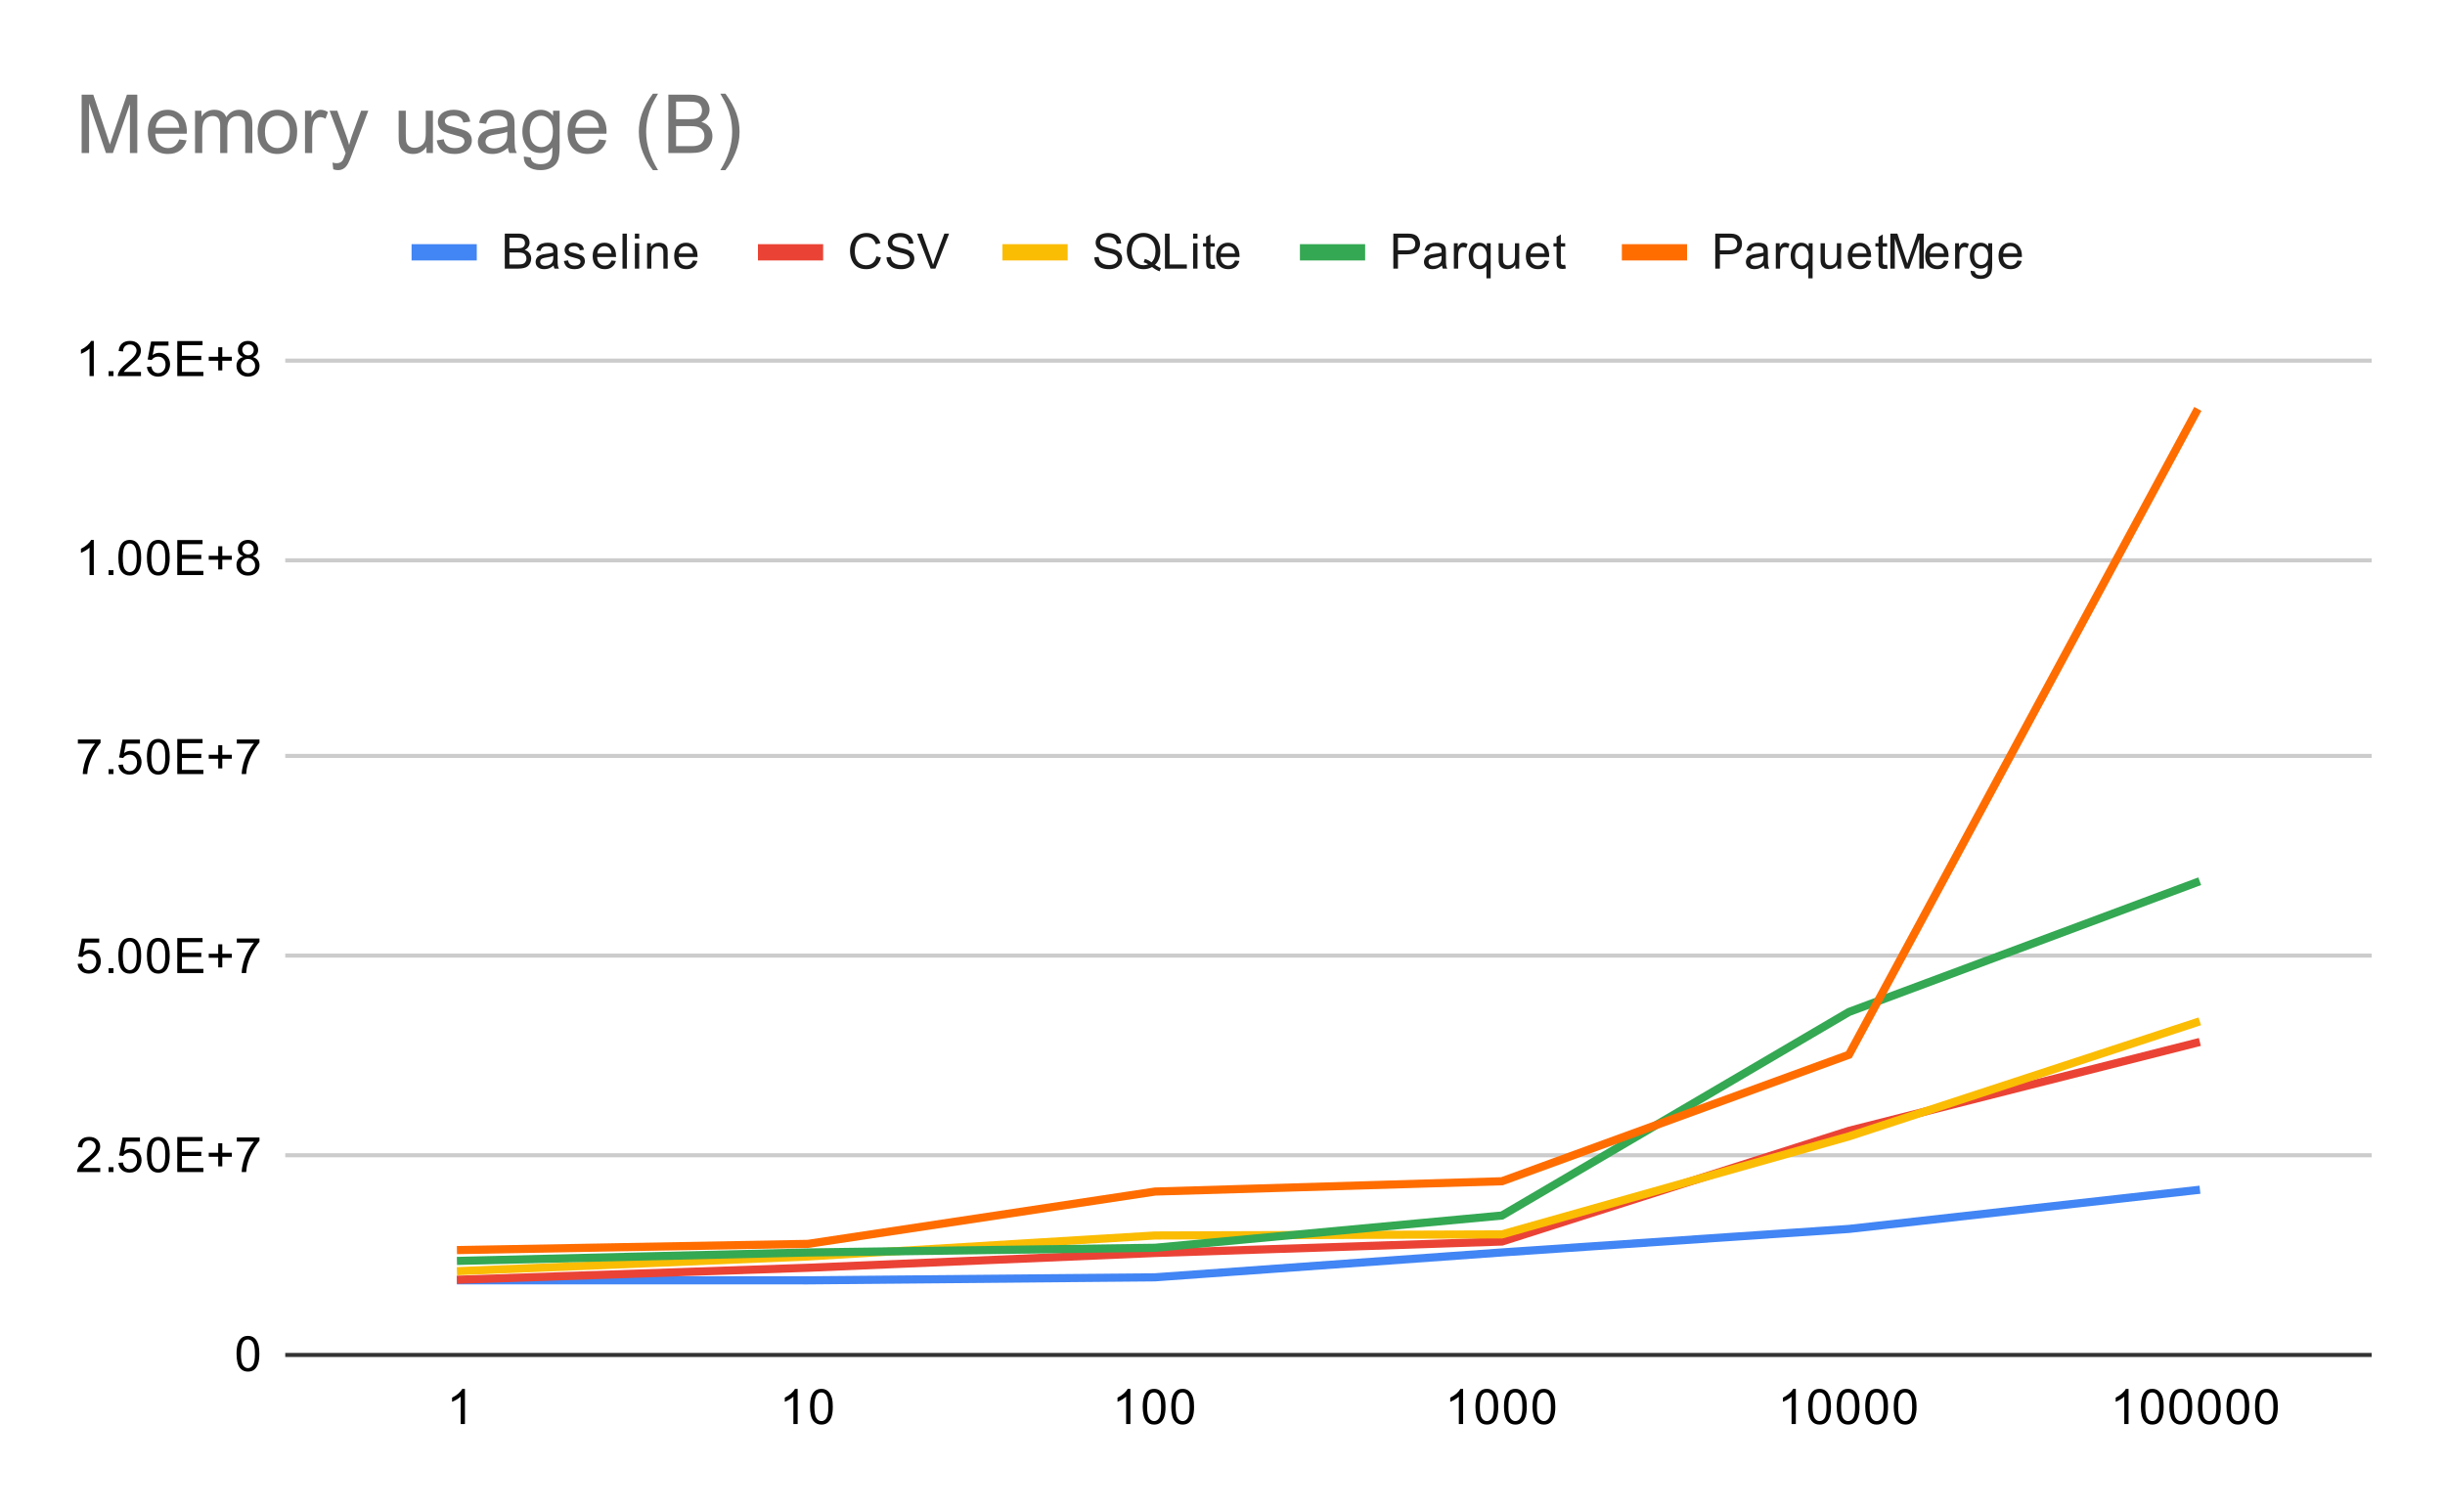 <svg version="1.1" viewBox="0.0 0.0 600.0 371.0" fill="none" stroke="none" stroke-linecap="square" stroke-miterlimit="10" width="600" height="371" xmlns:xlink="http://www.w3.org/1999/xlink" xmlns="http://www.w3.org/2000/svg"><path fill="#ffffff" d="M0 0L600.0 0L600.0 371.0L0 371.0L0 0Z" fill-rule="nonzero"/><path stroke="#333333" stroke-width="1.0" stroke-linecap="butt" d="M70.5 332.5L581.5 332.5" fill-rule="nonzero"/><path stroke="#cccccc" stroke-width="1.0" stroke-linecap="butt" d="M70.5 283.5L581.5 283.5" fill-rule="nonzero"/><path stroke="#cccccc" stroke-width="1.0" stroke-linecap="butt" d="M70.5 234.5L581.5 234.5" fill-rule="nonzero"/><path stroke="#cccccc" stroke-width="1.0" stroke-linecap="butt" d="M70.5 185.5L581.5 185.5" fill-rule="nonzero"/><path stroke="#cccccc" stroke-width="1.0" stroke-linecap="butt" d="M70.5 137.5L581.5 137.5" fill-rule="nonzero"/><path stroke="#cccccc" stroke-width="1.0" stroke-linecap="butt" d="M70.5 88.5L581.5 88.5" fill-rule="nonzero"/><clipPath id="id_0"><path d="M70.55 88.283L581.45 88.283L581.45 332.45L70.55 332.45L70.55 88.283Z" clip-rule="nonzero"/></clipPath><path stroke="#4285f4" stroke-width="2.0" stroke-linecap="butt" clip-path="url(#id_0)" d="M113.125 314.178L198.275 314.192L283.425 313.45L368.575 307.344L453.725 301.577L538.875 292.067" fill-rule="nonzero"/><path stroke="#ea4335" stroke-width="2.0" stroke-linecap="butt" clip-path="url(#id_0)" d="M113.125 314.016L198.275 311.105L283.425 307.478L368.575 304.668L453.725 277.497L538.875 255.937" fill-rule="nonzero"/><path stroke="#fbbc04" stroke-width="2.0" stroke-linecap="butt" clip-path="url(#id_0)" d="M113.125 311.91L198.275 308.337L283.425 303.188L368.575 302.915L453.725 278.87L538.875 250.945" fill-rule="nonzero"/><path stroke="#34a853" stroke-width="2.0" stroke-linecap="butt" clip-path="url(#id_0)" d="M113.125 309.405L198.275 307.352L283.425 306.202L368.575 298.285L453.725 248.334L538.875 216.6" fill-rule="nonzero"/><path stroke="#ff6d01" stroke-width="2.0" stroke-linecap="butt" clip-path="url(#id_0)" d="M113.125 306.75L198.275 305.242L283.425 292.403L368.575 289.875L453.725 258.832L538.875 101.22" fill-rule="nonzero"/><path fill="#000000" fill-opacity="0.0" clip-path="url(#id_0)" d="M116.125 314.178C116.125 315.835 114.782 317.178 113.125 317.178C111.468 317.178 110.125 315.835 110.125 314.178C110.125 312.521 111.468 311.178 113.125 311.178C114.782 311.178 116.125 312.521 116.125 314.178Z" fill-rule="nonzero"/><path fill="#000000" fill-opacity="0.0" clip-path="url(#id_0)" d="M201.275 314.192C201.275 315.849 199.932 317.192 198.275 317.192C196.618 317.192 195.275 315.849 195.275 314.192C195.275 312.535 196.618 311.192 198.275 311.192C199.932 311.192 201.275 312.535 201.275 314.192Z" fill-rule="nonzero"/><path fill="#000000" fill-opacity="0.0" clip-path="url(#id_0)" d="M286.425 313.45C286.425 315.107 285.082 316.45 283.425 316.45C281.768 316.45 280.425 315.107 280.425 313.45C280.425 311.794 281.768 310.45 283.425 310.45C285.082 310.45 286.425 311.794 286.425 313.45Z" fill-rule="nonzero"/><path fill="#000000" fill-opacity="0.0" clip-path="url(#id_0)" d="M371.575 307.344C371.575 309.001 370.232 310.344 368.575 310.344C366.918 310.344 365.575 309.001 365.575 307.344C365.575 305.687 366.918 304.344 368.575 304.344C370.232 304.344 371.575 305.687 371.575 307.344Z" fill-rule="nonzero"/><path fill="#000000" fill-opacity="0.0" clip-path="url(#id_0)" d="M456.725 301.577C456.725 303.234 455.382 304.577 453.725 304.577C452.068 304.577 450.725 303.234 450.725 301.577C450.725 299.92 452.068 298.577 453.725 298.577C455.382 298.577 456.725 299.92 456.725 301.577Z" fill-rule="nonzero"/><path fill="#000000" fill-opacity="0.0" clip-path="url(#id_0)" d="M541.875 292.067C541.875 293.724 540.532 295.067 538.875 295.067C537.218 295.067 535.875 293.724 535.875 292.067C535.875 290.41 537.218 289.067 538.875 289.067C540.532 289.067 541.875 290.41 541.875 292.067Z" fill-rule="nonzero"/><path fill="#000000" fill-opacity="0.0" clip-path="url(#id_0)" d="M116.125 314.016C116.125 315.673 114.782 317.016 113.125 317.016C111.468 317.016 110.125 315.673 110.125 314.016C110.125 312.359 111.468 311.016 113.125 311.016C114.782 311.016 116.125 312.359 116.125 314.016Z" fill-rule="nonzero"/><path fill="#000000" fill-opacity="0.0" clip-path="url(#id_0)" d="M201.275 311.105C201.275 312.762 199.932 314.105 198.275 314.105C196.618 314.105 195.275 312.762 195.275 311.105C195.275 309.448 196.618 308.105 198.275 308.105C199.932 308.105 201.275 309.448 201.275 311.105Z" fill-rule="nonzero"/><path fill="#000000" fill-opacity="0.0" clip-path="url(#id_0)" d="M286.425 307.478C286.425 309.135 285.082 310.478 283.425 310.478C281.768 310.478 280.425 309.135 280.425 307.478C280.425 305.822 281.768 304.478 283.425 304.478C285.082 304.478 286.425 305.822 286.425 307.478Z" fill-rule="nonzero"/><path fill="#000000" fill-opacity="0.0" clip-path="url(#id_0)" d="M371.575 304.668C371.575 306.325 370.232 307.668 368.575 307.668C366.918 307.668 365.575 306.325 365.575 304.668C365.575 303.011 366.918 301.668 368.575 301.668C370.232 301.668 371.575 303.011 371.575 304.668Z" fill-rule="nonzero"/><path fill="#000000" fill-opacity="0.0" clip-path="url(#id_0)" d="M456.725 277.497C456.725 279.154 455.382 280.497 453.725 280.497C452.068 280.497 450.725 279.154 450.725 277.497C450.725 275.84 452.068 274.497 453.725 274.497C455.382 274.497 456.725 275.84 456.725 277.497Z" fill-rule="nonzero"/><path fill="#000000" fill-opacity="0.0" clip-path="url(#id_0)" d="M541.875 255.937C541.875 257.594 540.532 258.937 538.875 258.937C537.218 258.937 535.875 257.594 535.875 255.937C535.875 254.28 537.218 252.937 538.875 252.937C540.532 252.937 541.875 254.28 541.875 255.937Z" fill-rule="nonzero"/><path fill="#000000" fill-opacity="0.0" clip-path="url(#id_0)" d="M116.125 311.91C116.125 313.567 114.782 314.91 113.125 314.91C111.468 314.91 110.125 313.567 110.125 311.91C110.125 310.253 111.468 308.91 113.125 308.91C114.782 308.91 116.125 310.253 116.125 311.91Z" fill-rule="nonzero"/><path fill="#000000" fill-opacity="0.0" clip-path="url(#id_0)" d="M201.275 308.337C201.275 309.994 199.932 311.337 198.275 311.337C196.618 311.337 195.275 309.994 195.275 308.337C195.275 306.68 196.618 305.337 198.275 305.337C199.932 305.337 201.275 306.68 201.275 308.337Z" fill-rule="nonzero"/><path fill="#000000" fill-opacity="0.0" clip-path="url(#id_0)" d="M286.425 303.188C286.425 304.844 285.082 306.188 283.425 306.188C281.768 306.188 280.425 304.844 280.425 303.188C280.425 301.531 281.768 300.188 283.425 300.188C285.082 300.188 286.425 301.531 286.425 303.188Z" fill-rule="nonzero"/><path fill="#000000" fill-opacity="0.0" clip-path="url(#id_0)" d="M371.575 302.915C371.575 304.572 370.232 305.915 368.575 305.915C366.918 305.915 365.575 304.572 365.575 302.915C365.575 301.258 366.918 299.915 368.575 299.915C370.232 299.915 371.575 301.258 371.575 302.915Z" fill-rule="nonzero"/><path fill="#000000" fill-opacity="0.0" clip-path="url(#id_0)" d="M456.725 278.87C456.725 280.527 455.382 281.87 453.725 281.87C452.068 281.87 450.725 280.527 450.725 278.87C450.725 277.213 452.068 275.87 453.725 275.87C455.382 275.87 456.725 277.213 456.725 278.87Z" fill-rule="nonzero"/><path fill="#000000" fill-opacity="0.0" clip-path="url(#id_0)" d="M541.875 250.945C541.875 252.602 540.532 253.945 538.875 253.945C537.218 253.945 535.875 252.602 535.875 250.945C535.875 249.288 537.218 247.945 538.875 247.945C540.532 247.945 541.875 249.288 541.875 250.945Z" fill-rule="nonzero"/><path fill="#000000" fill-opacity="0.0" clip-path="url(#id_0)" d="M116.125 309.405C116.125 311.062 114.782 312.405 113.125 312.405C111.468 312.405 110.125 311.062 110.125 309.405C110.125 307.748 111.468 306.405 113.125 306.405C114.782 306.405 116.125 307.748 116.125 309.405Z" fill-rule="nonzero"/><path fill="#000000" fill-opacity="0.0" clip-path="url(#id_0)" d="M201.275 307.352C201.275 309.009 199.932 310.352 198.275 310.352C196.618 310.352 195.275 309.009 195.275 307.352C195.275 305.695 196.618 304.352 198.275 304.352C199.932 304.352 201.275 305.695 201.275 307.352Z" fill-rule="nonzero"/><path fill="#000000" fill-opacity="0.0" clip-path="url(#id_0)" d="M286.425 306.202C286.425 307.859 285.082 309.202 283.425 309.202C281.768 309.202 280.425 307.859 280.425 306.202C280.425 304.545 281.768 303.202 283.425 303.202C285.082 303.202 286.425 304.545 286.425 306.202Z" fill-rule="nonzero"/><path fill="#000000" fill-opacity="0.0" clip-path="url(#id_0)" d="M371.575 298.285C371.575 299.942 370.232 301.285 368.575 301.285C366.918 301.285 365.575 299.942 365.575 298.285C365.575 296.628 366.918 295.285 368.575 295.285C370.232 295.285 371.575 296.628 371.575 298.285Z" fill-rule="nonzero"/><path fill="#000000" fill-opacity="0.0" clip-path="url(#id_0)" d="M456.725 248.334C456.725 249.99 455.382 251.334 453.725 251.334C452.068 251.334 450.725 249.99 450.725 248.334C450.725 246.677 452.068 245.334 453.725 245.334C455.382 245.334 456.725 246.677 456.725 248.334Z" fill-rule="nonzero"/><path fill="#000000" fill-opacity="0.0" clip-path="url(#id_0)" d="M541.875 216.6C541.875 218.257 540.532 219.6 538.875 219.6C537.218 219.6 535.875 218.257 535.875 216.6C535.875 214.943 537.218 213.6 538.875 213.6C540.532 213.6 541.875 214.943 541.875 216.6Z" fill-rule="nonzero"/><path fill="#000000" fill-opacity="0.0" clip-path="url(#id_0)" d="M116.125 306.75C116.125 308.407 114.782 309.75 113.125 309.75C111.468 309.75 110.125 308.407 110.125 306.75C110.125 305.093 111.468 303.75 113.125 303.75C114.782 303.75 116.125 305.093 116.125 306.75Z" fill-rule="nonzero"/><path fill="#000000" fill-opacity="0.0" clip-path="url(#id_0)" d="M201.275 305.242C201.275 306.899 199.932 308.242 198.275 308.242C196.618 308.242 195.275 306.899 195.275 305.242C195.275 303.585 196.618 302.242 198.275 302.242C199.932 302.242 201.275 303.585 201.275 305.242Z" fill-rule="nonzero"/><path fill="#000000" fill-opacity="0.0" clip-path="url(#id_0)" d="M286.425 292.403C286.425 294.059 285.082 295.403 283.425 295.403C281.768 295.403 280.425 294.059 280.425 292.403C280.425 290.746 281.768 289.403 283.425 289.403C285.082 289.403 286.425 290.746 286.425 292.403Z" fill-rule="nonzero"/><path fill="#000000" fill-opacity="0.0" clip-path="url(#id_0)" d="M371.575 289.875C371.575 291.532 370.232 292.875 368.575 292.875C366.918 292.875 365.575 291.532 365.575 289.875C365.575 288.218 366.918 286.875 368.575 286.875C370.232 286.875 371.575 288.218 371.575 289.875Z" fill-rule="nonzero"/><path fill="#000000" fill-opacity="0.0" clip-path="url(#id_0)" d="M456.725 258.832C456.725 260.489 455.382 261.832 453.725 261.832C452.068 261.832 450.725 260.489 450.725 258.832C450.725 257.175 452.068 255.832 453.725 255.832C455.382 255.832 456.725 257.175 456.725 258.832Z" fill-rule="nonzero"/><path fill="#000000" fill-opacity="0.0" clip-path="url(#id_0)" d="M541.875 101.22C541.875 102.877 540.532 104.22 538.875 104.22C537.218 104.22 535.875 102.877 535.875 101.22C535.875 99.563 537.218 98.22 538.875 98.22C540.532 98.22 541.875 99.563 541.875 101.22Z" fill-rule="nonzero"/><path fill="#000000" d="M58.05 332.216Q58.05 330.684 58.362 329.762Q58.675 328.825 59.284 328.325Q59.909 327.825 60.847 327.825Q61.534 327.825 62.05 328.106Q62.581 328.387 62.925 328.919Q63.269 329.434 63.456 330.184Q63.644 330.934 63.644 332.216Q63.644 333.731 63.331 334.653Q63.034 335.575 62.409 336.091Q61.8 336.591 60.847 336.591Q59.612 336.591 58.894 335.7Q58.05 334.637 58.05 332.216ZM59.128 332.216Q59.128 334.325 59.628 335.028Q60.128 335.731 60.847 335.731Q61.581 335.731 62.066 335.028Q62.566 334.325 62.566 332.216Q62.566 330.091 62.066 329.403Q61.581 328.7 60.831 328.7Q60.112 328.7 59.675 329.309Q59.128 330.091 59.128 332.216Z" fill-rule="nonzero"/><path fill="#000000" d="M24.597 286.601L24.597 287.617L18.909 287.617Q18.909 287.242 19.034 286.882Q19.253 286.304 19.722 285.742Q20.206 285.179 21.113 284.445Q22.519 283.289 23.003 282.617Q23.503 281.945 23.503 281.351Q23.503 280.726 23.05 280.304Q22.597 279.867 21.878 279.867Q21.113 279.867 20.659 280.32Q20.206 280.773 20.191 281.585L19.113 281.476Q19.222 280.257 19.941 279.632Q20.675 278.992 21.909 278.992Q23.144 278.992 23.863 279.679Q24.581 280.367 24.581 281.382Q24.581 281.898 24.363 282.398Q24.159 282.882 23.659 283.445Q23.175 283.992 22.05 284.945Q21.097 285.742 20.816 286.039Q20.55 286.32 20.378 286.601L24.597 286.601ZM26.644 287.617L26.644 286.414L27.847 286.414L27.847 287.617L26.644 287.617ZM29.05 285.367L30.159 285.273Q30.284 286.085 30.722 286.492Q31.175 286.898 31.816 286.898Q32.566 286.898 33.097 286.32Q33.628 285.742 33.628 284.804Q33.628 283.898 33.112 283.382Q32.612 282.851 31.784 282.851Q31.284 282.851 30.863 283.085Q30.456 283.32 30.222 283.679L29.238 283.554L30.066 279.148L34.347 279.148L34.347 280.148L30.909 280.148L30.456 282.46Q31.222 281.914 32.066 281.914Q33.191 281.914 33.956 282.695Q34.737 283.476 34.737 284.71Q34.737 285.867 34.066 286.726Q33.237 287.757 31.816 287.757Q30.644 287.757 29.894 287.101Q29.159 286.445 29.05 285.367ZM36.05 283.382Q36.05 281.851 36.362 280.929Q36.675 279.992 37.284 279.492Q37.909 278.992 38.847 278.992Q39.534 278.992 40.05 279.273Q40.581 279.554 40.925 280.085Q41.269 280.601 41.456 281.351Q41.644 282.101 41.644 283.382Q41.644 284.898 41.331 285.82Q41.034 286.742 40.409 287.257Q39.8 287.757 38.847 287.757Q37.612 287.757 36.894 286.867Q36.05 285.804 36.05 283.382ZM37.128 283.382Q37.128 285.492 37.628 286.195Q38.128 286.898 38.847 286.898Q39.581 286.898 40.066 286.195Q40.566 285.492 40.566 283.382Q40.566 281.257 40.066 280.57Q39.581 279.867 38.831 279.867Q38.112 279.867 37.675 280.476Q37.128 281.257 37.128 283.382ZM43.503 287.617L43.503 279.023L49.706 279.023L49.706 280.039L44.644 280.039L44.644 282.664L49.394 282.664L49.394 283.679L44.644 283.679L44.644 286.601L49.909 286.601L49.909 287.617L43.503 287.617ZM53.55 286.226L53.55 283.867L51.222 283.867L51.222 282.882L53.55 282.882L53.55 280.554L54.55 280.554L54.55 282.882L56.894 282.882L56.894 283.867L54.55 283.867L54.55 286.226L53.55 286.226ZM58.112 280.148L58.112 279.132L63.675 279.132L63.675 279.96Q62.862 280.835 62.05 282.289Q61.253 283.726 60.816 285.257Q60.487 286.335 60.409 287.617L59.316 287.617Q59.331 286.601 59.706 285.164Q60.097 283.726 60.8 282.398Q61.519 281.07 62.331 280.148L58.112 280.148Z" fill-rule="nonzero"/><path fill="#000000" d="M19.05 236.533L20.159 236.44Q20.284 237.252 20.722 237.658Q21.175 238.065 21.816 238.065Q22.566 238.065 23.097 237.486Q23.628 236.908 23.628 235.971Q23.628 235.065 23.113 234.549Q22.613 234.018 21.784 234.018Q21.284 234.018 20.863 234.252Q20.456 234.486 20.222 234.846L19.238 234.721L20.066 230.315L24.347 230.315L24.347 231.315L20.909 231.315L20.456 233.627Q21.222 233.08 22.066 233.08Q23.191 233.08 23.956 233.861Q24.738 234.643 24.738 235.877Q24.738 237.033 24.066 237.893Q23.238 238.924 21.816 238.924Q20.644 238.924 19.894 238.268Q19.159 237.611 19.05 236.533ZM26.644 238.783L26.644 237.58L27.847 237.58L27.847 238.783L26.644 238.783ZM29.05 234.549Q29.05 233.018 29.363 232.096Q29.675 231.158 30.284 230.658Q30.909 230.158 31.847 230.158Q32.534 230.158 33.05 230.44Q33.581 230.721 33.925 231.252Q34.269 231.768 34.456 232.518Q34.644 233.268 34.644 234.549Q34.644 236.065 34.331 236.986Q34.034 237.908 33.409 238.424Q32.8 238.924 31.847 238.924Q30.613 238.924 29.894 238.033Q29.05 236.971 29.05 234.549ZM30.128 234.549Q30.128 236.658 30.628 237.361Q31.128 238.065 31.847 238.065Q32.581 238.065 33.066 237.361Q33.566 236.658 33.566 234.549Q33.566 232.424 33.066 231.736Q32.581 231.033 31.831 231.033Q31.113 231.033 30.675 231.643Q30.128 232.424 30.128 234.549ZM36.05 234.549Q36.05 233.018 36.362 232.096Q36.675 231.158 37.284 230.658Q37.909 230.158 38.847 230.158Q39.534 230.158 40.05 230.44Q40.581 230.721 40.925 231.252Q41.269 231.768 41.456 232.518Q41.644 233.268 41.644 234.549Q41.644 236.065 41.331 236.986Q41.034 237.908 40.409 238.424Q39.8 238.924 38.847 238.924Q37.612 238.924 36.894 238.033Q36.05 236.971 36.05 234.549ZM37.128 234.549Q37.128 236.658 37.628 237.361Q38.128 238.065 38.847 238.065Q39.581 238.065 40.066 237.361Q40.566 236.658 40.566 234.549Q40.566 232.424 40.066 231.736Q39.581 231.033 38.831 231.033Q38.112 231.033 37.675 231.643Q37.128 232.424 37.128 234.549ZM43.503 238.783L43.503 230.19L49.706 230.19L49.706 231.205L44.644 231.205L44.644 233.83L49.394 233.83L49.394 234.846L44.644 234.846L44.644 237.768L49.909 237.768L49.909 238.783L43.503 238.783ZM53.55 237.393L53.55 235.033L51.222 235.033L51.222 234.049L53.55 234.049L53.55 231.721L54.55 231.721L54.55 234.049L56.894 234.049L56.894 235.033L54.55 235.033L54.55 237.393L53.55 237.393ZM58.112 231.315L58.112 230.299L63.675 230.299L63.675 231.127Q62.862 232.002 62.05 233.455Q61.253 234.893 60.816 236.424Q60.487 237.502 60.409 238.783L59.316 238.783Q59.331 237.768 59.706 236.33Q60.097 234.893 60.8 233.565Q61.519 232.236 62.331 231.315L58.112 231.315Z" fill-rule="nonzero"/><path fill="#000000" d="M19.113 182.481L19.113 181.466L24.675 181.466L24.675 182.294Q23.863 183.169 23.05 184.622Q22.253 186.059 21.816 187.591Q21.488 188.669 21.409 189.95L20.316 189.95Q20.331 188.934 20.706 187.497Q21.097 186.059 21.8 184.731Q22.519 183.403 23.331 182.481L19.113 182.481ZM26.644 189.95L26.644 188.747L27.847 188.747L27.847 189.95L26.644 189.95ZM29.05 187.7L30.159 187.606Q30.284 188.419 30.722 188.825Q31.175 189.231 31.816 189.231Q32.566 189.231 33.097 188.653Q33.628 188.075 33.628 187.137Q33.628 186.231 33.112 185.716Q32.612 185.184 31.784 185.184Q31.284 185.184 30.863 185.419Q30.456 185.653 30.222 186.012L29.238 185.887L30.066 181.481L34.347 181.481L34.347 182.481L30.909 182.481L30.456 184.794Q31.222 184.247 32.066 184.247Q33.191 184.247 33.956 185.028Q34.737 185.809 34.737 187.044Q34.737 188.2 34.066 189.059Q33.237 190.091 31.816 190.091Q30.644 190.091 29.894 189.434Q29.159 188.778 29.05 187.7ZM36.05 185.716Q36.05 184.184 36.362 183.262Q36.675 182.325 37.284 181.825Q37.909 181.325 38.847 181.325Q39.534 181.325 40.05 181.606Q40.581 181.887 40.925 182.419Q41.269 182.934 41.456 183.684Q41.644 184.434 41.644 185.716Q41.644 187.231 41.331 188.153Q41.034 189.075 40.409 189.591Q39.8 190.091 38.847 190.091Q37.612 190.091 36.894 189.2Q36.05 188.137 36.05 185.716ZM37.128 185.716Q37.128 187.825 37.628 188.528Q38.128 189.231 38.847 189.231Q39.581 189.231 40.066 188.528Q40.566 187.825 40.566 185.716Q40.566 183.591 40.066 182.903Q39.581 182.2 38.831 182.2Q38.112 182.2 37.675 182.809Q37.128 183.591 37.128 185.716ZM43.503 189.95L43.503 181.356L49.706 181.356L49.706 182.372L44.644 182.372L44.644 184.997L49.394 184.997L49.394 186.012L44.644 186.012L44.644 188.934L49.909 188.934L49.909 189.95L43.503 189.95ZM53.55 188.559L53.55 186.2L51.222 186.2L51.222 185.216L53.55 185.216L53.55 182.887L54.55 182.887L54.55 185.216L56.894 185.216L56.894 186.2L54.55 186.2L54.55 188.559L53.55 188.559ZM58.112 182.481L58.112 181.466L63.675 181.466L63.675 182.294Q62.862 183.169 62.05 184.622Q61.253 186.059 60.816 187.591Q60.487 188.669 60.409 189.95L59.316 189.95Q59.331 188.934 59.706 187.497Q60.097 186.059 60.8 184.731Q61.519 183.403 62.331 182.481L58.112 182.481Z" fill-rule="nonzero"/><path fill="#000000" d="M23.019 141.117L21.972 141.117L21.972 134.398Q21.581 134.757 20.956 135.132Q20.347 135.492 19.863 135.664L19.863 134.648Q20.738 134.226 21.394 133.648Q22.066 133.054 22.347 132.492L23.019 132.492L23.019 141.117ZM26.644 141.117L26.644 139.914L27.847 139.914L27.847 141.117L26.644 141.117ZM29.05 136.882Q29.05 135.351 29.363 134.429Q29.675 133.492 30.284 132.992Q30.909 132.492 31.847 132.492Q32.534 132.492 33.05 132.773Q33.581 133.054 33.925 133.585Q34.269 134.101 34.456 134.851Q34.644 135.601 34.644 136.882Q34.644 138.398 34.331 139.32Q34.034 140.242 33.409 140.757Q32.8 141.257 31.847 141.257Q30.613 141.257 29.894 140.367Q29.05 139.304 29.05 136.882ZM30.128 136.882Q30.128 138.992 30.628 139.695Q31.128 140.398 31.847 140.398Q32.581 140.398 33.066 139.695Q33.566 138.992 33.566 136.882Q33.566 134.757 33.066 134.07Q32.581 133.367 31.831 133.367Q31.113 133.367 30.675 133.976Q30.128 134.757 30.128 136.882ZM36.05 136.882Q36.05 135.351 36.362 134.429Q36.675 133.492 37.284 132.992Q37.909 132.492 38.847 132.492Q39.534 132.492 40.05 132.773Q40.581 133.054 40.925 133.585Q41.269 134.101 41.456 134.851Q41.644 135.601 41.644 136.882Q41.644 138.398 41.331 139.32Q41.034 140.242 40.409 140.757Q39.8 141.257 38.847 141.257Q37.612 141.257 36.894 140.367Q36.05 139.304 36.05 136.882ZM37.128 136.882Q37.128 138.992 37.628 139.695Q38.128 140.398 38.847 140.398Q39.581 140.398 40.066 139.695Q40.566 138.992 40.566 136.882Q40.566 134.757 40.066 134.07Q39.581 133.367 38.831 133.367Q38.112 133.367 37.675 133.976Q37.128 134.757 37.128 136.882ZM43.503 141.117L43.503 132.523L49.706 132.523L49.706 133.539L44.644 133.539L44.644 136.164L49.394 136.164L49.394 137.179L44.644 137.179L44.644 140.101L49.909 140.101L49.909 141.117L43.503 141.117ZM53.55 139.726L53.55 137.367L51.222 137.367L51.222 136.382L53.55 136.382L53.55 134.054L54.55 134.054L54.55 136.382L56.894 136.382L56.894 137.367L54.55 137.367L54.55 139.726L53.55 139.726ZM59.675 136.46Q59.019 136.21 58.691 135.773Q58.378 135.32 58.378 134.71Q58.378 133.773 59.05 133.132Q59.737 132.492 60.847 132.492Q61.972 132.492 62.659 133.148Q63.347 133.804 63.347 134.742Q63.347 135.335 63.034 135.773Q62.722 136.21 62.081 136.46Q62.878 136.71 63.284 137.289Q63.691 137.867 63.691 138.664Q63.691 139.757 62.909 140.507Q62.144 141.257 60.862 141.257Q59.597 141.257 58.816 140.507Q58.034 139.757 58.034 138.632Q58.034 137.789 58.456 137.226Q58.894 136.664 59.675 136.46ZM59.456 134.664Q59.456 135.273 59.847 135.664Q60.253 136.054 60.878 136.054Q61.487 136.054 61.878 135.679Q62.269 135.289 62.269 134.726Q62.269 134.148 61.862 133.757Q61.456 133.351 60.862 133.351Q60.253 133.351 59.847 133.742Q59.456 134.132 59.456 134.664ZM59.128 138.632Q59.128 139.085 59.331 139.507Q59.55 139.929 59.972 140.164Q60.394 140.398 60.878 140.398Q61.628 140.398 62.112 139.914Q62.612 139.429 62.612 138.679Q62.612 137.914 62.112 137.414Q61.612 136.914 60.847 136.914Q60.097 136.914 59.612 137.414Q59.128 137.898 59.128 138.632Z" fill-rule="nonzero"/><path fill="#000000" d="M23.019 92.283L21.972 92.283L21.972 85.565Q21.581 85.924 20.956 86.299Q20.347 86.658 19.863 86.83L19.863 85.815Q20.738 85.393 21.394 84.815Q22.066 84.221 22.347 83.658L23.019 83.658L23.019 92.283ZM26.644 92.283L26.644 91.08L27.847 91.08L27.847 92.283L26.644 92.283ZM34.597 91.268L34.597 92.283L28.909 92.283Q28.909 91.908 29.034 91.549Q29.253 90.971 29.722 90.408Q30.206 89.846 31.113 89.111Q32.519 87.955 33.003 87.283Q33.503 86.611 33.503 86.018Q33.503 85.393 33.05 84.971Q32.597 84.533 31.878 84.533Q31.113 84.533 30.659 84.986Q30.206 85.44 30.191 86.252L29.113 86.143Q29.222 84.924 29.941 84.299Q30.675 83.658 31.909 83.658Q33.144 83.658 33.862 84.346Q34.581 85.033 34.581 86.049Q34.581 86.565 34.362 87.065Q34.159 87.549 33.659 88.111Q33.175 88.658 32.05 89.611Q31.097 90.408 30.816 90.705Q30.55 90.986 30.378 91.268L34.597 91.268ZM36.05 90.033L37.159 89.94Q37.284 90.752 37.722 91.158Q38.175 91.565 38.816 91.565Q39.566 91.565 40.097 90.986Q40.628 90.408 40.628 89.471Q40.628 88.565 40.112 88.049Q39.612 87.518 38.784 87.518Q38.284 87.518 37.862 87.752Q37.456 87.986 37.222 88.346L36.237 88.221L37.066 83.815L41.347 83.815L41.347 84.815L37.909 84.815L37.456 87.127Q38.222 86.58 39.066 86.58Q40.191 86.58 40.956 87.361Q41.737 88.143 41.737 89.377Q41.737 90.533 41.066 91.393Q40.237 92.424 38.816 92.424Q37.644 92.424 36.894 91.768Q36.159 91.111 36.05 90.033ZM43.503 92.283L43.503 83.69L49.706 83.69L49.706 84.705L44.644 84.705L44.644 87.33L49.394 87.33L49.394 88.346L44.644 88.346L44.644 91.268L49.909 91.268L49.909 92.283L43.503 92.283ZM53.55 90.893L53.55 88.533L51.222 88.533L51.222 87.549L53.55 87.549L53.55 85.221L54.55 85.221L54.55 87.549L56.894 87.549L56.894 88.533L54.55 88.533L54.55 90.893L53.55 90.893ZM59.675 87.627Q59.019 87.377 58.691 86.94Q58.378 86.486 58.378 85.877Q58.378 84.94 59.05 84.299Q59.737 83.658 60.847 83.658Q61.972 83.658 62.659 84.315Q63.347 84.971 63.347 85.908Q63.347 86.502 63.034 86.94Q62.722 87.377 62.081 87.627Q62.878 87.877 63.284 88.455Q63.691 89.033 63.691 89.83Q63.691 90.924 62.909 91.674Q62.144 92.424 60.862 92.424Q59.597 92.424 58.816 91.674Q58.034 90.924 58.034 89.799Q58.034 88.955 58.456 88.393Q58.894 87.83 59.675 87.627ZM59.456 85.83Q59.456 86.44 59.847 86.83Q60.253 87.221 60.878 87.221Q61.487 87.221 61.878 86.846Q62.269 86.455 62.269 85.893Q62.269 85.315 61.862 84.924Q61.456 84.518 60.862 84.518Q60.253 84.518 59.847 84.908Q59.456 85.299 59.456 85.83ZM59.128 89.799Q59.128 90.252 59.331 90.674Q59.55 91.096 59.972 91.33Q60.394 91.565 60.878 91.565Q61.628 91.565 62.112 91.08Q62.612 90.596 62.612 89.846Q62.612 89.08 62.112 88.58Q61.612 88.08 60.847 88.08Q60.097 88.08 59.612 88.58Q59.128 89.065 59.128 89.799Z" fill-rule="nonzero"/><path fill="#000000" d="M114.094 349.45L113.047 349.45L113.047 342.731Q112.656 343.091 112.031 343.466Q111.422 343.825 110.938 343.997L110.938 342.981Q111.812 342.559 112.469 341.981Q113.141 341.387 113.422 340.825L114.094 340.825L114.094 349.45Z" fill-rule="nonzero"/><path fill="#000000" d="M195.744 349.45L194.697 349.45L194.697 342.731Q194.306 343.091 193.681 343.466Q193.072 343.825 192.588 343.997L192.588 342.981Q193.463 342.559 194.119 341.981Q194.791 341.387 195.072 340.825L195.744 340.825L195.744 349.45ZM198.775 345.216Q198.775 343.684 199.088 342.762Q199.4 341.825 200.009 341.325Q200.634 340.825 201.572 340.825Q202.259 340.825 202.775 341.106Q203.306 341.387 203.65 341.919Q203.994 342.434 204.181 343.184Q204.369 343.934 204.369 345.216Q204.369 346.731 204.056 347.653Q203.759 348.575 203.134 349.091Q202.525 349.591 201.572 349.591Q200.338 349.591 199.619 348.7Q198.775 347.637 198.775 345.216ZM199.853 345.216Q199.853 347.325 200.353 348.028Q200.853 348.731 201.572 348.731Q202.306 348.731 202.791 348.028Q203.291 347.325 203.291 345.216Q203.291 343.091 202.791 342.403Q202.306 341.7 201.556 341.7Q200.838 341.7 200.4 342.309Q199.853 343.091 199.853 345.216Z" fill-rule="nonzero"/><path fill="#000000" d="M277.394 349.45L276.347 349.45L276.347 342.731Q275.956 343.091 275.331 343.466Q274.722 343.825 274.238 343.997L274.238 342.981Q275.113 342.559 275.769 341.981Q276.441 341.387 276.722 340.825L277.394 340.825L277.394 349.45ZM280.425 345.216Q280.425 343.684 280.738 342.762Q281.05 341.825 281.659 341.325Q282.284 340.825 283.222 340.825Q283.909 340.825 284.425 341.106Q284.956 341.387 285.3 341.919Q285.644 342.434 285.831 343.184Q286.019 343.934 286.019 345.216Q286.019 346.731 285.706 347.653Q285.409 348.575 284.784 349.091Q284.175 349.591 283.222 349.591Q281.988 349.591 281.269 348.7Q280.425 347.637 280.425 345.216ZM281.503 345.216Q281.503 347.325 282.003 348.028Q282.503 348.731 283.222 348.731Q283.956 348.731 284.441 348.028Q284.941 347.325 284.941 345.216Q284.941 343.091 284.441 342.403Q283.956 341.7 283.206 341.7Q282.488 341.7 282.05 342.309Q281.503 343.091 281.503 345.216ZM287.425 345.216Q287.425 343.684 287.738 342.762Q288.05 341.825 288.659 341.325Q289.284 340.825 290.222 340.825Q290.909 340.825 291.425 341.106Q291.956 341.387 292.3 341.919Q292.644 342.434 292.831 343.184Q293.019 343.934 293.019 345.216Q293.019 346.731 292.706 347.653Q292.409 348.575 291.784 349.091Q291.175 349.591 290.222 349.591Q288.988 349.591 288.269 348.7Q287.425 347.637 287.425 345.216ZM288.503 345.216Q288.503 347.325 289.003 348.028Q289.503 348.731 290.222 348.731Q290.956 348.731 291.441 348.028Q291.941 347.325 291.941 345.216Q291.941 343.091 291.441 342.403Q290.956 341.7 290.206 341.7Q289.488 341.7 289.05 342.309Q288.503 343.091 288.503 345.216Z" fill-rule="nonzero"/><path fill="#000000" d="M359.044 349.45L357.997 349.45L357.997 342.731Q357.606 343.091 356.981 343.466Q356.372 343.825 355.887 343.997L355.887 342.981Q356.762 342.559 357.419 341.981Q358.091 341.387 358.372 340.825L359.044 340.825L359.044 349.45ZM362.075 345.216Q362.075 343.684 362.387 342.762Q362.7 341.825 363.309 341.325Q363.934 340.825 364.872 340.825Q365.559 340.825 366.075 341.106Q366.606 341.387 366.95 341.919Q367.294 342.434 367.481 343.184Q367.669 343.934 367.669 345.216Q367.669 346.731 367.356 347.653Q367.059 348.575 366.434 349.091Q365.825 349.591 364.872 349.591Q363.637 349.591 362.919 348.7Q362.075 347.637 362.075 345.216ZM363.153 345.216Q363.153 347.325 363.653 348.028Q364.153 348.731 364.872 348.731Q365.606 348.731 366.091 348.028Q366.591 347.325 366.591 345.216Q366.591 343.091 366.091 342.403Q365.606 341.7 364.856 341.7Q364.137 341.7 363.7 342.309Q363.153 343.091 363.153 345.216ZM369.075 345.216Q369.075 343.684 369.387 342.762Q369.7 341.825 370.309 341.325Q370.934 340.825 371.872 340.825Q372.559 340.825 373.075 341.106Q373.606 341.387 373.95 341.919Q374.294 342.434 374.481 343.184Q374.669 343.934 374.669 345.216Q374.669 346.731 374.356 347.653Q374.059 348.575 373.434 349.091Q372.825 349.591 371.872 349.591Q370.637 349.591 369.919 348.7Q369.075 347.637 369.075 345.216ZM370.153 345.216Q370.153 347.325 370.653 348.028Q371.153 348.731 371.872 348.731Q372.606 348.731 373.091 348.028Q373.591 347.325 373.591 345.216Q373.591 343.091 373.091 342.403Q372.606 341.7 371.856 341.7Q371.137 341.7 370.7 342.309Q370.153 343.091 370.153 345.216ZM376.075 345.216Q376.075 343.684 376.387 342.762Q376.7 341.825 377.309 341.325Q377.934 340.825 378.872 340.825Q379.559 340.825 380.075 341.106Q380.606 341.387 380.95 341.919Q381.294 342.434 381.481 343.184Q381.669 343.934 381.669 345.216Q381.669 346.731 381.356 347.653Q381.059 348.575 380.434 349.091Q379.825 349.591 378.872 349.591Q377.637 349.591 376.919 348.7Q376.075 347.637 376.075 345.216ZM377.153 345.216Q377.153 347.325 377.653 348.028Q378.153 348.731 378.872 348.731Q379.606 348.731 380.091 348.028Q380.591 347.325 380.591 345.216Q380.591 343.091 380.091 342.403Q379.606 341.7 378.856 341.7Q378.137 341.7 377.7 342.309Q377.153 343.091 377.153 345.216Z" fill-rule="nonzero"/><path fill="#000000" d="M440.694 349.45L439.647 349.45L439.647 342.731Q439.256 343.091 438.631 343.466Q438.022 343.825 437.538 343.997L437.538 342.981Q438.413 342.559 439.069 341.981Q439.741 341.387 440.022 340.825L440.694 340.825L440.694 349.45ZM443.725 345.216Q443.725 343.684 444.038 342.762Q444.35 341.825 444.959 341.325Q445.584 340.825 446.522 340.825Q447.209 340.825 447.725 341.106Q448.256 341.387 448.6 341.919Q448.944 342.434 449.131 343.184Q449.319 343.934 449.319 345.216Q449.319 346.731 449.006 347.653Q448.709 348.575 448.084 349.091Q447.475 349.591 446.522 349.591Q445.288 349.591 444.569 348.7Q443.725 347.637 443.725 345.216ZM444.803 345.216Q444.803 347.325 445.303 348.028Q445.803 348.731 446.522 348.731Q447.256 348.731 447.741 348.028Q448.241 347.325 448.241 345.216Q448.241 343.091 447.741 342.403Q447.256 341.7 446.506 341.7Q445.788 341.7 445.35 342.309Q444.803 343.091 444.803 345.216ZM450.725 345.216Q450.725 343.684 451.038 342.762Q451.35 341.825 451.959 341.325Q452.584 340.825 453.522 340.825Q454.209 340.825 454.725 341.106Q455.256 341.387 455.6 341.919Q455.944 342.434 456.131 343.184Q456.319 343.934 456.319 345.216Q456.319 346.731 456.006 347.653Q455.709 348.575 455.084 349.091Q454.475 349.591 453.522 349.591Q452.288 349.591 451.569 348.7Q450.725 347.637 450.725 345.216ZM451.803 345.216Q451.803 347.325 452.303 348.028Q452.803 348.731 453.522 348.731Q454.256 348.731 454.741 348.028Q455.241 347.325 455.241 345.216Q455.241 343.091 454.741 342.403Q454.256 341.7 453.506 341.7Q452.788 341.7 452.35 342.309Q451.803 343.091 451.803 345.216ZM457.725 345.216Q457.725 343.684 458.038 342.762Q458.35 341.825 458.959 341.325Q459.584 340.825 460.522 340.825Q461.209 340.825 461.725 341.106Q462.256 341.387 462.6 341.919Q462.944 342.434 463.131 343.184Q463.319 343.934 463.319 345.216Q463.319 346.731 463.006 347.653Q462.709 348.575 462.084 349.091Q461.475 349.591 460.522 349.591Q459.288 349.591 458.569 348.7Q457.725 347.637 457.725 345.216ZM458.803 345.216Q458.803 347.325 459.303 348.028Q459.803 348.731 460.522 348.731Q461.256 348.731 461.741 348.028Q462.241 347.325 462.241 345.216Q462.241 343.091 461.741 342.403Q461.256 341.7 460.506 341.7Q459.788 341.7 459.35 342.309Q458.803 343.091 458.803 345.216ZM464.725 345.216Q464.725 343.684 465.038 342.762Q465.35 341.825 465.959 341.325Q466.584 340.825 467.522 340.825Q468.209 340.825 468.725 341.106Q469.256 341.387 469.6 341.919Q469.944 342.434 470.131 343.184Q470.319 343.934 470.319 345.216Q470.319 346.731 470.006 347.653Q469.709 348.575 469.084 349.091Q468.475 349.591 467.522 349.591Q466.288 349.591 465.569 348.7Q464.725 347.637 464.725 345.216ZM465.803 345.216Q465.803 347.325 466.303 348.028Q466.803 348.731 467.522 348.731Q468.256 348.731 468.741 348.028Q469.241 347.325 469.241 345.216Q469.241 343.091 468.741 342.403Q468.256 341.7 467.506 341.7Q466.788 341.7 466.35 342.309Q465.803 343.091 465.803 345.216Z" fill-rule="nonzero"/><path fill="#000000" d="M522.344 349.45L521.297 349.45L521.297 342.731Q520.906 343.091 520.281 343.466Q519.672 343.825 519.188 343.997L519.188 342.981Q520.062 342.559 520.719 341.981Q521.391 341.387 521.672 340.825L522.344 340.825L522.344 349.45ZM525.375 345.216Q525.375 343.684 525.688 342.762Q526.0 341.825 526.609 341.325Q527.234 340.825 528.172 340.825Q528.859 340.825 529.375 341.106Q529.906 341.387 530.25 341.919Q530.594 342.434 530.781 343.184Q530.969 343.934 530.969 345.216Q530.969 346.731 530.656 347.653Q530.359 348.575 529.734 349.091Q529.125 349.591 528.172 349.591Q526.938 349.591 526.219 348.7Q525.375 347.637 525.375 345.216ZM526.453 345.216Q526.453 347.325 526.953 348.028Q527.453 348.731 528.172 348.731Q528.906 348.731 529.391 348.028Q529.891 347.325 529.891 345.216Q529.891 343.091 529.391 342.403Q528.906 341.7 528.156 341.7Q527.438 341.7 527.0 342.309Q526.453 343.091 526.453 345.216ZM532.375 345.216Q532.375 343.684 532.688 342.762Q533.0 341.825 533.609 341.325Q534.234 340.825 535.172 340.825Q535.859 340.825 536.375 341.106Q536.906 341.387 537.25 341.919Q537.594 342.434 537.781 343.184Q537.969 343.934 537.969 345.216Q537.969 346.731 537.656 347.653Q537.359 348.575 536.734 349.091Q536.125 349.591 535.172 349.591Q533.938 349.591 533.219 348.7Q532.375 347.637 532.375 345.216ZM533.453 345.216Q533.453 347.325 533.953 348.028Q534.453 348.731 535.172 348.731Q535.906 348.731 536.391 348.028Q536.891 347.325 536.891 345.216Q536.891 343.091 536.391 342.403Q535.906 341.7 535.156 341.7Q534.438 341.7 534.0 342.309Q533.453 343.091 533.453 345.216ZM539.375 345.216Q539.375 343.684 539.688 342.762Q540.0 341.825 540.609 341.325Q541.234 340.825 542.172 340.825Q542.859 340.825 543.375 341.106Q543.906 341.387 544.25 341.919Q544.594 342.434 544.781 343.184Q544.969 343.934 544.969 345.216Q544.969 346.731 544.656 347.653Q544.359 348.575 543.734 349.091Q543.125 349.591 542.172 349.591Q540.938 349.591 540.219 348.7Q539.375 347.637 539.375 345.216ZM540.453 345.216Q540.453 347.325 540.953 348.028Q541.453 348.731 542.172 348.731Q542.906 348.731 543.391 348.028Q543.891 347.325 543.891 345.216Q543.891 343.091 543.391 342.403Q542.906 341.7 542.156 341.7Q541.438 341.7 541.0 342.309Q540.453 343.091 540.453 345.216ZM546.375 345.216Q546.375 343.684 546.688 342.762Q547.0 341.825 547.609 341.325Q548.234 340.825 549.172 340.825Q549.859 340.825 550.375 341.106Q550.906 341.387 551.25 341.919Q551.594 342.434 551.781 343.184Q551.969 343.934 551.969 345.216Q551.969 346.731 551.656 347.653Q551.359 348.575 550.734 349.091Q550.125 349.591 549.172 349.591Q547.938 349.591 547.219 348.7Q546.375 347.637 546.375 345.216ZM547.453 345.216Q547.453 347.325 547.953 348.028Q548.453 348.731 549.172 348.731Q549.906 348.731 550.391 348.028Q550.891 347.325 550.891 345.216Q550.891 343.091 550.391 342.403Q549.906 341.7 549.156 341.7Q548.438 341.7 548.0 342.309Q547.453 343.091 547.453 345.216ZM553.375 345.216Q553.375 343.684 553.688 342.762Q554.0 341.825 554.609 341.325Q555.234 340.825 556.172 340.825Q556.859 340.825 557.375 341.106Q557.906 341.387 558.25 341.919Q558.594 342.434 558.781 343.184Q558.969 343.934 558.969 345.216Q558.969 346.731 558.656 347.653Q558.359 348.575 557.734 349.091Q557.125 349.591 556.172 349.591Q554.938 349.591 554.219 348.7Q553.375 347.637 553.375 345.216ZM554.453 345.216Q554.453 347.325 554.953 348.028Q555.453 348.731 556.172 348.731Q556.906 348.731 557.391 348.028Q557.891 347.325 557.891 345.216Q557.891 343.091 557.391 342.403Q556.906 341.7 556.156 341.7Q555.438 341.7 555.0 342.309Q554.453 343.091 554.453 345.216Z" fill-rule="nonzero"/><path stroke="#4285f4" stroke-width="4.0" stroke-linecap="butt" d="M103.0 61.917L115.0 61.917" fill-rule="nonzero"/><path fill="#1a1a1a" d="M123.875 65.917L123.875 57.323L127.109 57.323Q128.094 57.323 128.688 57.589Q129.281 57.854 129.609 58.401Q129.953 58.932 129.953 59.526Q129.953 60.073 129.656 60.557Q129.359 61.042 128.75 61.339Q129.531 61.573 129.938 62.135Q130.359 62.682 130.359 63.432Q130.359 64.026 130.109 64.557Q129.859 65.073 129.484 65.354Q129.109 65.635 128.531 65.776Q127.969 65.917 127.156 65.917L123.875 65.917ZM125.016 60.932L126.875 60.932Q127.625 60.932 127.953 60.839Q128.391 60.714 128.609 60.417Q128.828 60.104 128.828 59.651Q128.828 59.229 128.625 58.901Q128.422 58.573 128.031 58.464Q127.656 58.339 126.734 58.339L125.016 58.339L125.016 60.932ZM125.016 64.901L127.156 64.901Q127.703 64.901 127.922 64.854Q128.328 64.792 128.578 64.635Q128.844 64.464 129.016 64.151Q129.188 63.839 129.188 63.432Q129.188 62.948 128.938 62.589Q128.703 62.229 128.266 62.089Q127.828 61.948 127.0 61.948L125.016 61.948L125.016 64.901ZM135.859 65.151Q135.266 65.651 134.719 65.854Q134.188 66.057 133.562 66.057Q132.531 66.057 131.984 65.557Q131.438 65.057 131.438 64.276Q131.438 63.823 131.641 63.448Q131.844 63.057 132.188 62.839Q132.531 62.604 132.953 62.495Q133.25 62.401 133.891 62.323Q135.156 62.182 135.766 61.964Q135.766 61.745 135.766 61.698Q135.766 61.042 135.469 60.776Q135.062 60.432 134.266 60.432Q133.531 60.432 133.172 60.698Q132.812 60.948 132.641 61.604L131.609 61.464Q131.75 60.807 132.078 60.401Q132.406 59.995 133.016 59.776Q133.625 59.557 134.422 59.557Q135.219 59.557 135.719 59.745Q136.219 59.932 136.453 60.214Q136.688 60.495 136.781 60.932Q136.828 61.198 136.828 61.901L136.828 63.307Q136.828 64.776 136.891 65.167Q136.969 65.557 137.172 65.917L136.062 65.917Q135.906 65.589 135.859 65.151ZM135.766 62.792Q135.188 63.026 134.047 63.198Q133.391 63.292 133.125 63.417Q132.859 63.526 132.703 63.745Q132.562 63.964 132.562 64.245Q132.562 64.667 132.875 64.948Q133.203 65.229 133.812 65.229Q134.422 65.229 134.891 64.964Q135.375 64.698 135.594 64.229Q135.766 63.87 135.766 63.182L135.766 62.792ZM138.375 64.057L139.406 63.901Q139.5 64.526 139.891 64.854Q140.297 65.182 141.031 65.182Q141.75 65.182 142.094 64.901Q142.453 64.604 142.453 64.198Q142.453 63.839 142.141 63.635Q141.922 63.495 141.062 63.276Q139.906 62.979 139.453 62.776Q139.016 62.557 138.781 62.182Q138.547 61.807 138.547 61.339Q138.547 60.932 138.734 60.573Q138.922 60.214 139.25 59.979Q139.5 59.807 139.922 59.682Q140.344 59.557 140.844 59.557Q141.562 59.557 142.109 59.776Q142.672 59.979 142.938 60.339Q143.203 60.698 143.297 61.292L142.266 61.432Q142.203 60.964 141.859 60.698Q141.531 60.417 140.906 60.417Q140.188 60.417 139.875 60.667Q139.562 60.901 139.562 61.229Q139.562 61.432 139.688 61.589Q139.828 61.76 140.094 61.87Q140.25 61.932 141.031 62.135Q142.156 62.448 142.594 62.635Q143.031 62.823 143.281 63.182Q143.531 63.542 143.531 64.089Q143.531 64.62 143.219 65.089Q142.922 65.542 142.344 65.807Q141.766 66.057 141.031 66.057Q139.812 66.057 139.172 65.557Q138.547 65.042 138.375 64.057ZM150.047 63.917L151.141 64.042Q150.891 64.995 150.188 65.526Q149.484 66.057 148.406 66.057Q147.047 66.057 146.234 65.214Q145.438 64.37 145.438 62.854Q145.438 61.292 146.25 60.432Q147.062 59.557 148.344 59.557Q149.594 59.557 150.375 60.401Q151.172 61.245 151.172 62.792Q151.172 62.885 151.172 63.073L146.531 63.073Q146.594 64.104 147.109 64.651Q147.625 65.182 148.406 65.182Q148.984 65.182 149.391 64.885Q149.812 64.573 150.047 63.917ZM146.594 62.214L150.062 62.214Q150.0 61.417 149.672 61.026Q149.156 60.417 148.359 60.417Q147.625 60.417 147.125 60.901Q146.641 61.385 146.594 62.214ZM152.766 65.917L152.766 57.323L153.828 57.323L153.828 65.917L152.766 65.917ZM155.797 58.542L155.797 57.323L156.859 57.323L156.859 58.542L155.797 58.542ZM155.797 65.917L155.797 59.698L156.859 59.698L156.859 65.917L155.797 65.917ZM158.797 65.917L158.797 59.698L159.734 59.698L159.734 60.573Q160.422 59.557 161.719 59.557Q162.281 59.557 162.75 59.76Q163.234 59.964 163.469 60.292Q163.703 60.62 163.797 61.057Q163.844 61.354 163.844 62.089L163.844 65.917L162.797 65.917L162.797 62.135Q162.797 61.479 162.672 61.167Q162.547 60.854 162.234 60.667Q161.922 60.464 161.5 60.464Q160.828 60.464 160.328 60.901Q159.844 61.323 159.844 62.51L159.844 65.917L158.797 65.917ZM170.047 63.917L171.141 64.042Q170.891 64.995 170.188 65.526Q169.484 66.057 168.406 66.057Q167.047 66.057 166.234 65.214Q165.438 64.37 165.438 62.854Q165.438 61.292 166.25 60.432Q167.062 59.557 168.344 59.557Q169.594 59.557 170.375 60.401Q171.172 61.245 171.172 62.792Q171.172 62.885 171.172 63.073L166.531 63.073Q166.594 64.104 167.109 64.651Q167.625 65.182 168.406 65.182Q168.984 65.182 169.391 64.885Q169.812 64.573 170.047 63.917ZM166.594 62.214L170.062 62.214Q170.0 61.417 169.672 61.026Q169.156 60.417 168.359 60.417Q167.625 60.417 167.125 60.901Q166.641 61.385 166.594 62.214Z" fill-rule="nonzero"/><path stroke="#ea4335" stroke-width="4.0" stroke-linecap="butt" d="M188.0 61.917L200.0 61.917" fill-rule="nonzero"/><path fill="#1a1a1a" d="M215.062 62.901L216.188 63.198Q215.828 64.589 214.906 65.323Q213.984 66.057 212.641 66.057Q211.25 66.057 210.375 65.495Q209.5 64.932 209.047 63.87Q208.594 62.792 208.594 61.557Q208.594 60.214 209.109 59.214Q209.625 58.214 210.562 57.698Q211.516 57.182 212.656 57.182Q213.938 57.182 214.812 57.839Q215.703 58.495 216.047 59.682L214.922 59.948Q214.625 59.01 214.047 58.589Q213.484 58.151 212.625 58.151Q211.641 58.151 210.969 58.635Q210.312 59.104 210.031 59.901Q209.766 60.698 209.766 61.557Q209.766 62.651 210.078 63.464Q210.406 64.276 211.078 64.682Q211.75 65.089 212.547 65.089Q213.5 65.089 214.156 64.542Q214.828 63.995 215.062 62.901ZM217.547 63.151L218.609 63.057Q218.688 63.714 218.969 64.12Q219.25 64.526 219.828 64.792Q220.422 65.042 221.156 65.042Q221.797 65.042 222.297 64.854Q222.797 64.651 223.031 64.323Q223.281 63.979 223.281 63.589Q223.281 63.182 223.047 62.885Q222.812 62.573 222.281 62.37Q221.922 62.229 220.734 61.948Q219.562 61.667 219.094 61.417Q218.469 61.089 218.172 60.62Q217.875 60.135 217.875 59.542Q217.875 58.901 218.234 58.339Q218.609 57.76 219.312 57.479Q220.031 57.182 220.891 57.182Q221.844 57.182 222.578 57.495Q223.312 57.792 223.703 58.401Q224.094 58.995 224.125 59.745L223.031 59.823Q222.938 59.01 222.422 58.604Q221.922 58.182 220.938 58.182Q219.906 58.182 219.438 58.557Q218.969 58.932 218.969 59.464Q218.969 59.932 219.297 60.229Q219.625 60.526 221.0 60.839Q222.391 61.151 222.906 61.385Q223.656 61.745 224.016 62.276Q224.375 62.792 224.375 63.495Q224.375 64.182 223.984 64.792Q223.594 65.385 222.859 65.729Q222.125 66.057 221.203 66.057Q220.031 66.057 219.234 65.729Q218.453 65.385 218.0 64.698Q217.562 64.01 217.547 63.151ZM228.375 65.917L225.047 57.323L226.281 57.323L228.516 63.573Q228.781 64.323 228.969 64.979Q229.172 64.276 229.438 63.573L231.75 57.323L232.906 57.323L229.547 65.917L228.375 65.917Z" fill-rule="nonzero"/><path stroke="#fbbc04" stroke-width="4.0" stroke-linecap="butt" d="M248.0 61.917L260.0 61.917" fill-rule="nonzero"/><path fill="#1a1a1a" d="M268.547 63.151L269.609 63.057Q269.688 63.714 269.969 64.12Q270.25 64.526 270.828 64.792Q271.422 65.042 272.156 65.042Q272.797 65.042 273.297 64.854Q273.797 64.651 274.031 64.323Q274.281 63.979 274.281 63.589Q274.281 63.182 274.047 62.885Q273.812 62.573 273.281 62.37Q272.922 62.229 271.734 61.948Q270.562 61.667 270.094 61.417Q269.469 61.089 269.172 60.62Q268.875 60.135 268.875 59.542Q268.875 58.901 269.234 58.339Q269.609 57.76 270.312 57.479Q271.031 57.182 271.891 57.182Q272.844 57.182 273.578 57.495Q274.312 57.792 274.703 58.401Q275.094 58.995 275.125 59.745L274.031 59.823Q273.938 59.01 273.422 58.604Q272.922 58.182 271.938 58.182Q270.906 58.182 270.438 58.557Q269.969 58.932 269.969 59.464Q269.969 59.932 270.297 60.229Q270.625 60.526 272.0 60.839Q273.391 61.151 273.906 61.385Q274.656 61.745 275.016 62.276Q275.375 62.792 275.375 63.495Q275.375 64.182 274.984 64.792Q274.594 65.385 273.859 65.729Q273.125 66.057 272.203 66.057Q271.031 66.057 270.234 65.729Q269.453 65.385 269.0 64.698Q268.562 64.01 268.547 63.151ZM283.438 64.995Q284.234 65.542 284.891 65.792L284.562 66.589Q283.641 66.245 282.719 65.526Q281.766 66.057 280.609 66.057Q279.438 66.057 278.484 65.495Q277.547 64.932 277.031 63.917Q276.516 62.901 276.516 61.62Q276.516 60.354 277.031 59.307Q277.547 58.26 278.5 57.714Q279.453 57.167 280.625 57.167Q281.812 57.167 282.766 57.745Q283.734 58.307 284.234 59.323Q284.734 60.339 284.734 61.62Q284.734 62.682 284.406 63.526Q284.094 64.37 283.438 64.995ZM280.938 63.542Q281.922 63.823 282.562 64.37Q283.562 63.448 283.562 61.62Q283.562 60.573 283.203 59.792Q282.844 59.01 282.156 58.589Q281.484 58.151 280.641 58.151Q279.359 58.151 278.516 59.026Q277.688 59.885 277.688 61.62Q277.688 63.292 278.516 64.198Q279.344 65.089 280.641 65.089Q281.25 65.089 281.781 64.854Q281.25 64.51 280.656 64.37L280.938 63.542ZM285.875 65.917L285.875 57.323L287.016 57.323L287.016 64.901L291.25 64.901L291.25 65.917L285.875 65.917ZM292.797 58.542L292.797 57.323L293.859 57.323L293.859 58.542L292.797 58.542ZM292.797 65.917L292.797 59.698L293.859 59.698L293.859 65.917L292.797 65.917ZM298.094 64.979L298.25 65.901Q297.797 65.995 297.453 65.995Q296.875 65.995 296.562 65.823Q296.25 65.635 296.109 65.339Q295.984 65.042 295.984 64.089L295.984 60.51L295.219 60.51L295.219 59.698L295.984 59.698L295.984 58.151L297.031 57.526L297.031 59.698L298.094 59.698L298.094 60.51L297.031 60.51L297.031 64.151Q297.031 64.604 297.078 64.729Q297.141 64.854 297.266 64.932Q297.391 65.01 297.625 65.01Q297.812 65.01 298.094 64.979ZM303.047 63.917L304.141 64.042Q303.891 64.995 303.188 65.526Q302.484 66.057 301.406 66.057Q300.047 66.057 299.234 65.214Q298.438 64.37 298.438 62.854Q298.438 61.292 299.25 60.432Q300.062 59.557 301.344 59.557Q302.594 59.557 303.375 60.401Q304.172 61.245 304.172 62.792Q304.172 62.885 304.172 63.073L299.531 63.073Q299.594 64.104 300.109 64.651Q300.625 65.182 301.406 65.182Q301.984 65.182 302.391 64.885Q302.812 64.573 303.047 63.917ZM299.594 62.214L303.062 62.214Q303.0 61.417 302.672 61.026Q302.156 60.417 301.359 60.417Q300.625 60.417 300.125 60.901Q299.641 61.385 299.594 62.214Z" fill-rule="nonzero"/><path stroke="#34a853" stroke-width="4.0" stroke-linecap="butt" d="M321.0 61.917L333.0 61.917" fill-rule="nonzero"/><path fill="#1a1a1a" d="M341.922 65.917L341.922 57.323L345.172 57.323Q346.016 57.323 346.469 57.401Q347.109 57.51 347.531 57.807Q347.969 58.104 348.219 58.635Q348.484 59.167 348.484 59.807Q348.484 60.901 347.781 61.667Q347.094 62.417 345.266 62.417L343.062 62.417L343.062 65.917L341.922 65.917ZM343.062 61.417L345.281 61.417Q346.391 61.417 346.844 61.01Q347.312 60.589 347.312 59.839Q347.312 59.307 347.031 58.932Q346.766 58.542 346.328 58.417Q346.031 58.339 345.266 58.339L343.062 58.339L343.062 61.417ZM353.859 65.151Q353.266 65.651 352.719 65.854Q352.188 66.057 351.562 66.057Q350.531 66.057 349.984 65.557Q349.438 65.057 349.438 64.276Q349.438 63.823 349.641 63.448Q349.844 63.057 350.188 62.839Q350.531 62.604 350.953 62.495Q351.25 62.401 351.891 62.323Q353.156 62.182 353.766 61.964Q353.766 61.745 353.766 61.698Q353.766 61.042 353.469 60.776Q353.062 60.432 352.266 60.432Q351.531 60.432 351.172 60.698Q350.812 60.948 350.641 61.604L349.609 61.464Q349.75 60.807 350.078 60.401Q350.406 59.995 351.016 59.776Q351.625 59.557 352.422 59.557Q353.219 59.557 353.719 59.745Q354.219 59.932 354.453 60.214Q354.688 60.495 354.781 60.932Q354.828 61.198 354.828 61.901L354.828 63.307Q354.828 64.776 354.891 65.167Q354.969 65.557 355.172 65.917L354.062 65.917Q353.906 65.589 353.859 65.151ZM353.766 62.792Q353.188 63.026 352.047 63.198Q351.391 63.292 351.125 63.417Q350.859 63.526 350.703 63.745Q350.562 63.964 350.562 64.245Q350.562 64.667 350.875 64.948Q351.203 65.229 351.812 65.229Q352.422 65.229 352.891 64.964Q353.375 64.698 353.594 64.229Q353.766 63.87 353.766 63.182L353.766 62.792ZM356.781 65.917L356.781 59.698L357.734 59.698L357.734 60.635Q358.094 59.979 358.391 59.776Q358.703 59.557 359.078 59.557Q359.609 59.557 360.156 59.885L359.797 60.87Q359.406 60.635 359.031 60.635Q358.672 60.635 358.391 60.854Q358.125 61.057 358.016 61.432Q357.828 61.995 357.828 62.651L357.828 65.917L356.781 65.917ZM364.766 68.307L364.766 65.26Q364.516 65.604 364.062 65.839Q363.625 66.057 363.125 66.057Q362.016 66.057 361.219 65.182Q360.422 64.292 360.422 62.745Q360.422 61.807 360.75 61.073Q361.078 60.323 361.688 59.948Q362.312 59.557 363.047 59.557Q364.203 59.557 364.859 60.526L364.859 59.698L365.812 59.698L365.812 68.307L364.766 68.307ZM361.5 62.792Q361.5 63.995 362.0 64.589Q362.516 65.182 363.219 65.182Q363.891 65.182 364.375 64.62Q364.859 64.042 364.859 62.885Q364.859 61.635 364.344 61.01Q363.844 60.385 363.141 60.385Q362.469 60.385 361.984 60.979Q361.5 61.557 361.5 62.792ZM371.875 65.917L371.875 64.995Q371.141 66.057 369.891 66.057Q369.344 66.057 368.859 65.854Q368.391 65.635 368.156 65.323Q367.922 64.995 367.828 64.526Q367.766 64.229 367.766 63.542L367.766 59.698L368.828 59.698L368.828 63.151Q368.828 63.964 368.891 64.26Q368.984 64.667 369.297 64.917Q369.625 65.151 370.109 65.151Q370.578 65.151 370.984 64.917Q371.406 64.667 371.578 64.245Q371.766 63.823 371.766 63.026L371.766 59.698L372.812 59.698L372.812 65.917L371.875 65.917ZM379.047 63.917L380.141 64.042Q379.891 64.995 379.188 65.526Q378.484 66.057 377.406 66.057Q376.047 66.057 375.234 65.214Q374.438 64.37 374.438 62.854Q374.438 61.292 375.25 60.432Q376.062 59.557 377.344 59.557Q378.594 59.557 379.375 60.401Q380.172 61.245 380.172 62.792Q380.172 62.885 380.172 63.073L375.531 63.073Q375.594 64.104 376.109 64.651Q376.625 65.182 377.406 65.182Q377.984 65.182 378.391 64.885Q378.812 64.573 379.047 63.917ZM375.594 62.214L379.062 62.214Q379.0 61.417 378.672 61.026Q378.156 60.417 377.359 60.417Q376.625 60.417 376.125 60.901Q375.641 61.385 375.594 62.214ZM384.094 64.979L384.25 65.901Q383.797 65.995 383.453 65.995Q382.875 65.995 382.562 65.823Q382.25 65.635 382.109 65.339Q381.984 65.042 381.984 64.089L381.984 60.51L381.219 60.51L381.219 59.698L381.984 59.698L381.984 58.151L383.031 57.526L383.031 59.698L384.094 59.698L384.094 60.51L383.031 60.51L383.031 64.151Q383.031 64.604 383.078 64.729Q383.141 64.854 383.266 64.932Q383.391 65.01 383.625 65.01Q383.812 65.01 384.094 64.979Z" fill-rule="nonzero"/><path stroke="#ff6d01" stroke-width="4.0" stroke-linecap="butt" d="M400.0 61.917L412.0 61.917" fill-rule="nonzero"/><path fill="#1a1a1a" d="M420.922 65.917L420.922 57.323L424.172 57.323Q425.016 57.323 425.469 57.401Q426.109 57.51 426.531 57.807Q426.969 58.104 427.219 58.635Q427.484 59.167 427.484 59.807Q427.484 60.901 426.781 61.667Q426.094 62.417 424.266 62.417L422.062 62.417L422.062 65.917L420.922 65.917ZM422.062 61.417L424.281 61.417Q425.391 61.417 425.844 61.01Q426.312 60.589 426.312 59.839Q426.312 59.307 426.031 58.932Q425.766 58.542 425.328 58.417Q425.031 58.339 424.266 58.339L422.062 58.339L422.062 61.417ZM432.859 65.151Q432.266 65.651 431.719 65.854Q431.188 66.057 430.562 66.057Q429.531 66.057 428.984 65.557Q428.438 65.057 428.438 64.276Q428.438 63.823 428.641 63.448Q428.844 63.057 429.188 62.839Q429.531 62.604 429.953 62.495Q430.25 62.401 430.891 62.323Q432.156 62.182 432.766 61.964Q432.766 61.745 432.766 61.698Q432.766 61.042 432.469 60.776Q432.062 60.432 431.266 60.432Q430.531 60.432 430.172 60.698Q429.812 60.948 429.641 61.604L428.609 61.464Q428.75 60.807 429.078 60.401Q429.406 59.995 430.016 59.776Q430.625 59.557 431.422 59.557Q432.219 59.557 432.719 59.745Q433.219 59.932 433.453 60.214Q433.688 60.495 433.781 60.932Q433.828 61.198 433.828 61.901L433.828 63.307Q433.828 64.776 433.891 65.167Q433.969 65.557 434.172 65.917L433.062 65.917Q432.906 65.589 432.859 65.151ZM432.766 62.792Q432.188 63.026 431.047 63.198Q430.391 63.292 430.125 63.417Q429.859 63.526 429.703 63.745Q429.562 63.964 429.562 64.245Q429.562 64.667 429.875 64.948Q430.203 65.229 430.812 65.229Q431.422 65.229 431.891 64.964Q432.375 64.698 432.594 64.229Q432.766 63.87 432.766 63.182L432.766 62.792ZM435.781 65.917L435.781 59.698L436.734 59.698L436.734 60.635Q437.094 59.979 437.391 59.776Q437.703 59.557 438.078 59.557Q438.609 59.557 439.156 59.885L438.797 60.87Q438.406 60.635 438.031 60.635Q437.672 60.635 437.391 60.854Q437.125 61.057 437.016 61.432Q436.828 61.995 436.828 62.651L436.828 65.917L435.781 65.917ZM443.766 68.307L443.766 65.26Q443.516 65.604 443.062 65.839Q442.625 66.057 442.125 66.057Q441.016 66.057 440.219 65.182Q439.422 64.292 439.422 62.745Q439.422 61.807 439.75 61.073Q440.078 60.323 440.688 59.948Q441.312 59.557 442.047 59.557Q443.203 59.557 443.859 60.526L443.859 59.698L444.812 59.698L444.812 68.307L443.766 68.307ZM440.5 62.792Q440.5 63.995 441.0 64.589Q441.516 65.182 442.219 65.182Q442.891 65.182 443.375 64.62Q443.859 64.042 443.859 62.885Q443.859 61.635 443.344 61.01Q442.844 60.385 442.141 60.385Q441.469 60.385 440.984 60.979Q440.5 61.557 440.5 62.792ZM450.875 65.917L450.875 64.995Q450.141 66.057 448.891 66.057Q448.344 66.057 447.859 65.854Q447.391 65.635 447.156 65.323Q446.922 64.995 446.828 64.526Q446.766 64.229 446.766 63.542L446.766 59.698L447.828 59.698L447.828 63.151Q447.828 63.964 447.891 64.26Q447.984 64.667 448.297 64.917Q448.625 65.151 449.109 65.151Q449.578 65.151 449.984 64.917Q450.406 64.667 450.578 64.245Q450.766 63.823 450.766 63.026L450.766 59.698L451.812 59.698L451.812 65.917L450.875 65.917ZM458.047 63.917L459.141 64.042Q458.891 64.995 458.188 65.526Q457.484 66.057 456.406 66.057Q455.047 66.057 454.234 65.214Q453.438 64.37 453.438 62.854Q453.438 61.292 454.25 60.432Q455.062 59.557 456.344 59.557Q457.594 59.557 458.375 60.401Q459.172 61.245 459.172 62.792Q459.172 62.885 459.172 63.073L454.531 63.073Q454.594 64.104 455.109 64.651Q455.625 65.182 456.406 65.182Q456.984 65.182 457.391 64.885Q457.812 64.573 458.047 63.917ZM454.594 62.214L458.062 62.214Q458.0 61.417 457.672 61.026Q457.156 60.417 456.359 60.417Q455.625 60.417 455.125 60.901Q454.641 61.385 454.594 62.214ZM463.094 64.979L463.25 65.901Q462.797 65.995 462.453 65.995Q461.875 65.995 461.562 65.823Q461.25 65.635 461.109 65.339Q460.984 65.042 460.984 64.089L460.984 60.51L460.219 60.51L460.219 59.698L460.984 59.698L460.984 58.151L462.031 57.526L462.031 59.698L463.094 59.698L463.094 60.51L462.031 60.51L462.031 64.151Q462.031 64.604 462.078 64.729Q462.141 64.854 462.266 64.932Q462.391 65.01 462.625 65.01Q462.812 65.01 463.094 64.979ZM463.891 65.917L463.891 57.323L465.609 57.323L467.641 63.401Q467.922 64.26 468.047 64.682Q468.188 64.214 468.5 63.307L470.562 57.323L472.094 57.323L472.094 65.917L471.0 65.917L471.0 58.729L468.5 65.917L467.469 65.917L464.984 58.604L464.984 65.917L463.891 65.917ZM477.047 63.917L478.141 64.042Q477.891 64.995 477.188 65.526Q476.484 66.057 475.406 66.057Q474.047 66.057 473.234 65.214Q472.438 64.37 472.438 62.854Q472.438 61.292 473.25 60.432Q474.062 59.557 475.344 59.557Q476.594 59.557 477.375 60.401Q478.172 61.245 478.172 62.792Q478.172 62.885 478.172 63.073L473.531 63.073Q473.594 64.104 474.109 64.651Q474.625 65.182 475.406 65.182Q475.984 65.182 476.391 64.885Q476.812 64.573 477.047 63.917ZM473.594 62.214L477.062 62.214Q477.0 61.417 476.672 61.026Q476.156 60.417 475.359 60.417Q474.625 60.417 474.125 60.901Q473.641 61.385 473.594 62.214ZM479.781 65.917L479.781 59.698L480.734 59.698L480.734 60.635Q481.094 59.979 481.391 59.776Q481.703 59.557 482.078 59.557Q482.609 59.557 483.156 59.885L482.797 60.87Q482.406 60.635 482.031 60.635Q481.672 60.635 481.391 60.854Q481.125 61.057 481.016 61.432Q480.828 61.995 480.828 62.651L480.828 65.917L479.781 65.917ZM483.594 66.432L484.625 66.589Q484.688 67.057 484.984 67.276Q485.375 67.573 486.047 67.573Q486.781 67.573 487.172 67.276Q487.578 66.979 487.719 66.464Q487.812 66.135 487.797 65.104Q487.109 65.917 486.078 65.917Q484.797 65.917 484.094 64.995Q483.391 64.057 483.391 62.776Q483.391 61.885 483.703 61.135Q484.031 60.37 484.641 59.964Q485.25 59.557 486.078 59.557Q487.188 59.557 487.906 60.448L487.906 59.698L488.875 59.698L488.875 65.073Q488.875 66.526 488.578 67.135Q488.281 67.745 487.641 68.089Q487.0 68.448 486.062 68.448Q484.953 68.448 484.266 67.948Q483.578 67.448 483.594 66.432ZM484.469 62.698Q484.469 63.917 484.953 64.479Q485.438 65.042 486.172 65.042Q486.906 65.042 487.391 64.479Q487.891 63.917 487.891 62.729Q487.891 61.589 487.375 61.01Q486.875 60.432 486.156 60.432Q485.453 60.432 484.953 61.01Q484.469 61.573 484.469 62.698ZM495.047 63.917L496.141 64.042Q495.891 64.995 495.188 65.526Q494.484 66.057 493.406 66.057Q492.047 66.057 491.234 65.214Q490.438 64.37 490.438 62.854Q490.438 61.292 491.25 60.432Q492.062 59.557 493.344 59.557Q494.594 59.557 495.375 60.401Q496.172 61.245 496.172 62.792Q496.172 62.885 496.172 63.073L491.531 63.073Q491.594 64.104 492.109 64.651Q492.625 65.182 493.406 65.182Q493.984 65.182 494.391 64.885Q494.812 64.573 495.047 63.917ZM491.594 62.214L495.062 62.214Q495.0 61.417 494.672 61.026Q494.156 60.417 493.359 60.417Q492.625 60.417 492.125 60.901Q491.641 61.385 491.594 62.214Z" fill-rule="nonzero"/><path fill="#757575" d="M20.034 37.55L20.034 23.238L22.894 23.238L26.269 33.362Q26.738 34.784 26.956 35.487Q27.206 34.706 27.722 33.191L31.144 23.238L33.691 23.238L33.691 37.55L31.878 37.55L31.878 25.566L27.706 37.55L26.003 37.55L21.863 25.363L21.863 37.55L20.034 37.55ZM43.972 34.206L45.784 34.441Q45.362 36.019 44.191 36.909Q43.034 37.784 41.222 37.784Q38.956 37.784 37.612 36.394Q36.284 34.987 36.284 32.456Q36.284 29.831 37.628 28.394Q38.972 26.941 41.128 26.941Q43.206 26.941 44.519 28.363Q45.847 29.769 45.847 32.347Q45.847 32.503 45.831 32.816L38.097 32.816Q38.191 34.519 39.066 35.425Q39.941 36.331 41.237 36.331Q42.206 36.331 42.878 35.831Q43.566 35.316 43.972 34.206ZM38.191 31.363L43.987 31.363Q43.878 30.066 43.331 29.409Q42.487 28.394 41.144 28.394Q39.941 28.394 39.112 29.206Q38.284 30.003 38.191 31.363ZM47.862 37.55L47.862 27.175L49.441 27.175L49.441 28.628Q49.925 27.878 50.737 27.409Q51.55 26.941 52.581 26.941Q53.737 26.941 54.472 27.425Q55.206 27.894 55.519 28.753Q56.753 26.941 58.722 26.941Q60.269 26.941 61.097 27.8Q61.925 28.659 61.925 30.425L61.925 37.55L60.175 37.55L60.175 31.019Q60.175 29.956 60.003 29.503Q59.831 29.034 59.378 28.753Q58.941 28.472 58.331 28.472Q57.237 28.472 56.503 29.206Q55.784 29.925 55.784 31.519L55.784 37.55L54.034 37.55L54.034 30.816Q54.034 29.644 53.597 29.066Q53.175 28.472 52.191 28.472Q51.456 28.472 50.816 28.863Q50.191 29.253 49.909 30.003Q49.628 30.753 49.628 32.175L49.628 37.55L47.862 37.55ZM63.222 32.362Q63.222 29.488 64.816 28.097Q66.159 26.941 68.081 26.941Q70.222 26.941 71.566 28.347Q72.925 29.753 72.925 32.222Q72.925 34.222 72.331 35.378Q71.737 36.519 70.581 37.159Q69.441 37.784 68.081 37.784Q65.894 37.784 64.55 36.394Q63.222 34.987 63.222 32.362ZM65.019 32.362Q65.019 34.362 65.878 35.347Q66.753 36.331 68.081 36.331Q69.394 36.331 70.253 35.347Q71.128 34.347 71.128 32.3Q71.128 30.378 70.253 29.394Q69.378 28.394 68.081 28.394Q66.753 28.394 65.878 29.394Q65.019 30.378 65.019 32.362ZM74.847 37.55L74.847 27.175L76.425 27.175L76.425 28.753Q77.034 27.644 77.55 27.3Q78.066 26.941 78.675 26.941Q79.566 26.941 80.487 27.503L79.878 29.144Q79.237 28.753 78.597 28.753Q78.019 28.753 77.55 29.113Q77.097 29.456 76.894 30.066Q76.612 31.003 76.612 32.112L76.612 37.55L74.847 37.55ZM81.784 41.55L81.597 39.894Q82.175 40.05 82.597 40.05Q83.191 40.05 83.534 39.847Q83.894 39.659 84.112 39.316Q84.284 39.05 84.659 38.003Q84.706 37.847 84.816 37.566L80.878 27.175L82.769 27.175L84.925 33.191Q85.347 34.331 85.675 35.581Q85.987 34.378 86.394 33.222L88.612 27.175L90.378 27.175L86.425 37.722Q85.8 39.441 85.441 40.081Q84.972 40.956 84.362 41.347Q83.769 41.753 82.925 41.753Q82.409 41.753 81.784 41.55ZM104.659 37.55L104.659 36.019Q103.456 37.784 101.378 37.784Q100.456 37.784 99.659 37.441Q98.862 37.081 98.472 36.55Q98.097 36.019 97.941 35.237Q97.831 34.722 97.831 33.597L97.831 27.175L99.581 27.175L99.581 32.925Q99.581 34.3 99.691 34.784Q99.862 35.472 100.394 35.878Q100.941 36.269 101.722 36.269Q102.519 36.269 103.206 35.862Q103.909 35.456 104.191 34.769Q104.487 34.066 104.487 32.737L104.487 27.175L106.237 27.175L106.237 37.55L104.659 37.55ZM107.159 34.456L108.909 34.175Q109.05 35.222 109.722 35.784Q110.394 36.331 111.597 36.331Q112.8 36.331 113.378 35.847Q113.972 35.347 113.972 34.691Q113.972 34.097 113.456 33.753Q113.097 33.519 111.659 33.159Q109.722 32.659 108.972 32.316Q108.237 31.956 107.847 31.331Q107.456 30.691 107.456 29.925Q107.456 29.238 107.769 28.644Q108.097 28.05 108.644 27.659Q109.05 27.363 109.753 27.159Q110.472 26.941 111.284 26.941Q112.503 26.941 113.425 27.3Q114.347 27.644 114.784 28.253Q115.222 28.847 115.394 29.847L113.675 30.081Q113.55 29.284 112.987 28.847Q112.425 28.394 111.409 28.394Q110.191 28.394 109.675 28.8Q109.159 29.191 109.159 29.722Q109.159 30.066 109.378 30.347Q109.581 30.628 110.05 30.816Q110.316 30.909 111.597 31.253Q113.472 31.753 114.206 32.081Q114.941 32.394 115.362 33.003Q115.784 33.597 115.784 34.503Q115.784 35.378 115.269 36.159Q114.753 36.941 113.784 37.362Q112.816 37.784 111.597 37.784Q109.581 37.784 108.519 36.941Q107.456 36.097 107.159 34.456ZM124.644 36.269Q123.659 37.097 122.753 37.441Q121.847 37.784 120.816 37.784Q119.112 37.784 118.191 36.956Q117.269 36.112 117.269 34.816Q117.269 34.05 117.612 33.425Q117.972 32.8 118.534 32.425Q119.097 32.034 119.8 31.831Q120.316 31.706 121.362 31.566Q123.487 31.316 124.487 30.972Q124.503 30.613 124.503 30.503Q124.503 29.441 124.003 28.988Q123.331 28.394 122.003 28.394Q120.753 28.394 120.159 28.831Q119.581 29.269 119.3 30.378L117.581 30.144Q117.816 29.034 118.347 28.363Q118.878 27.675 119.894 27.316Q120.909 26.941 122.253 26.941Q123.581 26.941 124.409 27.253Q125.237 27.566 125.628 28.05Q126.019 28.519 126.175 29.238Q126.269 29.691 126.269 30.863L126.269 33.206Q126.269 35.659 126.378 36.316Q126.487 36.956 126.831 37.55L124.987 37.55Q124.722 37.003 124.644 36.269ZM124.487 32.347Q123.534 32.737 121.612 33.003Q120.534 33.159 120.081 33.362Q119.644 33.55 119.394 33.925Q119.144 34.3 119.144 34.769Q119.144 35.472 119.675 35.941Q120.206 36.409 121.237 36.409Q122.253 36.409 123.034 35.972Q123.831 35.519 124.206 34.753Q124.487 34.144 124.487 32.987L124.487 32.347ZM128.55 38.409L130.253 38.659Q130.363 39.456 130.847 39.816Q131.503 40.3 132.644 40.3Q133.863 40.3 134.519 39.816Q135.191 39.331 135.425 38.456Q135.566 37.909 135.55 36.191Q134.394 37.55 132.675 37.55Q130.534 37.55 129.363 36.003Q128.191 34.456 128.191 32.3Q128.191 30.816 128.722 29.566Q129.269 28.316 130.284 27.628Q131.316 26.941 132.691 26.941Q134.519 26.941 135.722 28.425L135.722 27.175L137.331 27.175L137.331 36.144Q137.331 38.566 136.831 39.566Q136.347 40.581 135.269 41.159Q134.206 41.753 132.644 41.753Q130.8 41.753 129.644 40.925Q128.503 40.097 128.55 38.409ZM130.003 32.175Q130.003 34.222 130.816 35.159Q131.628 36.097 132.847 36.097Q134.05 36.097 134.863 35.159Q135.691 34.222 135.691 32.237Q135.691 30.331 134.847 29.363Q134.003 28.394 132.816 28.394Q131.644 28.394 130.816 29.347Q130.003 30.3 130.003 32.175ZM146.972 34.206L148.784 34.441Q148.363 36.019 147.191 36.909Q146.034 37.784 144.222 37.784Q141.956 37.784 140.613 36.394Q139.284 34.987 139.284 32.456Q139.284 29.831 140.628 28.394Q141.972 26.941 144.128 26.941Q146.206 26.941 147.519 28.363Q148.847 29.769 148.847 32.347Q148.847 32.503 148.831 32.816L141.097 32.816Q141.191 34.519 142.066 35.425Q142.941 36.331 144.238 36.331Q145.206 36.331 145.878 35.831Q146.566 35.316 146.972 34.206ZM141.191 31.363L146.988 31.363Q146.878 30.066 146.331 29.409Q145.488 28.394 144.144 28.394Q142.941 28.394 142.113 29.206Q141.284 30.003 141.191 31.363ZM160.222 41.753Q158.769 39.925 157.769 37.472Q156.769 35.003 156.769 32.362Q156.769 30.034 157.519 27.909Q158.394 25.441 160.222 22.988L161.488 22.988Q160.3 25.019 159.925 25.894Q159.331 27.238 158.988 28.706Q158.566 30.534 158.566 32.378Q158.566 37.066 161.488 41.753L160.222 41.753ZM164.019 37.55L164.019 23.238L169.394 23.238Q171.034 23.238 172.019 23.675Q173.003 24.097 173.566 25.003Q174.128 25.909 174.128 26.894Q174.128 27.816 173.628 28.628Q173.144 29.441 172.128 29.925Q173.425 30.316 174.128 31.238Q174.831 32.144 174.831 33.394Q174.831 34.409 174.394 35.269Q173.972 36.128 173.347 36.597Q172.722 37.066 171.784 37.316Q170.847 37.55 169.472 37.55L164.019 37.55ZM165.909 29.253L169.003 29.253Q170.269 29.253 170.816 29.081Q171.534 28.863 171.894 28.378Q172.269 27.878 172.269 27.113Q172.269 26.409 171.925 25.863Q171.581 25.316 170.941 25.128Q170.316 24.925 168.769 24.925L165.909 24.925L165.909 29.253ZM165.909 35.862L169.472 35.862Q170.394 35.862 170.769 35.784Q171.425 35.675 171.863 35.409Q172.3 35.128 172.581 34.612Q172.863 34.081 172.863 33.394Q172.863 32.597 172.456 32.003Q172.05 31.409 171.316 31.175Q170.581 30.941 169.222 30.941L165.909 30.941L165.909 35.862ZM178.019 41.753L176.769 41.753Q179.675 37.066 179.675 32.378Q179.675 30.534 179.269 28.738Q178.925 27.269 178.331 25.925Q177.956 25.034 176.769 22.988L178.019 22.988Q179.863 25.441 180.738 27.909Q181.488 30.034 181.488 32.362Q181.488 35.003 180.472 37.472Q179.472 39.925 178.019 41.753Z" fill-rule="nonzero"/></svg>